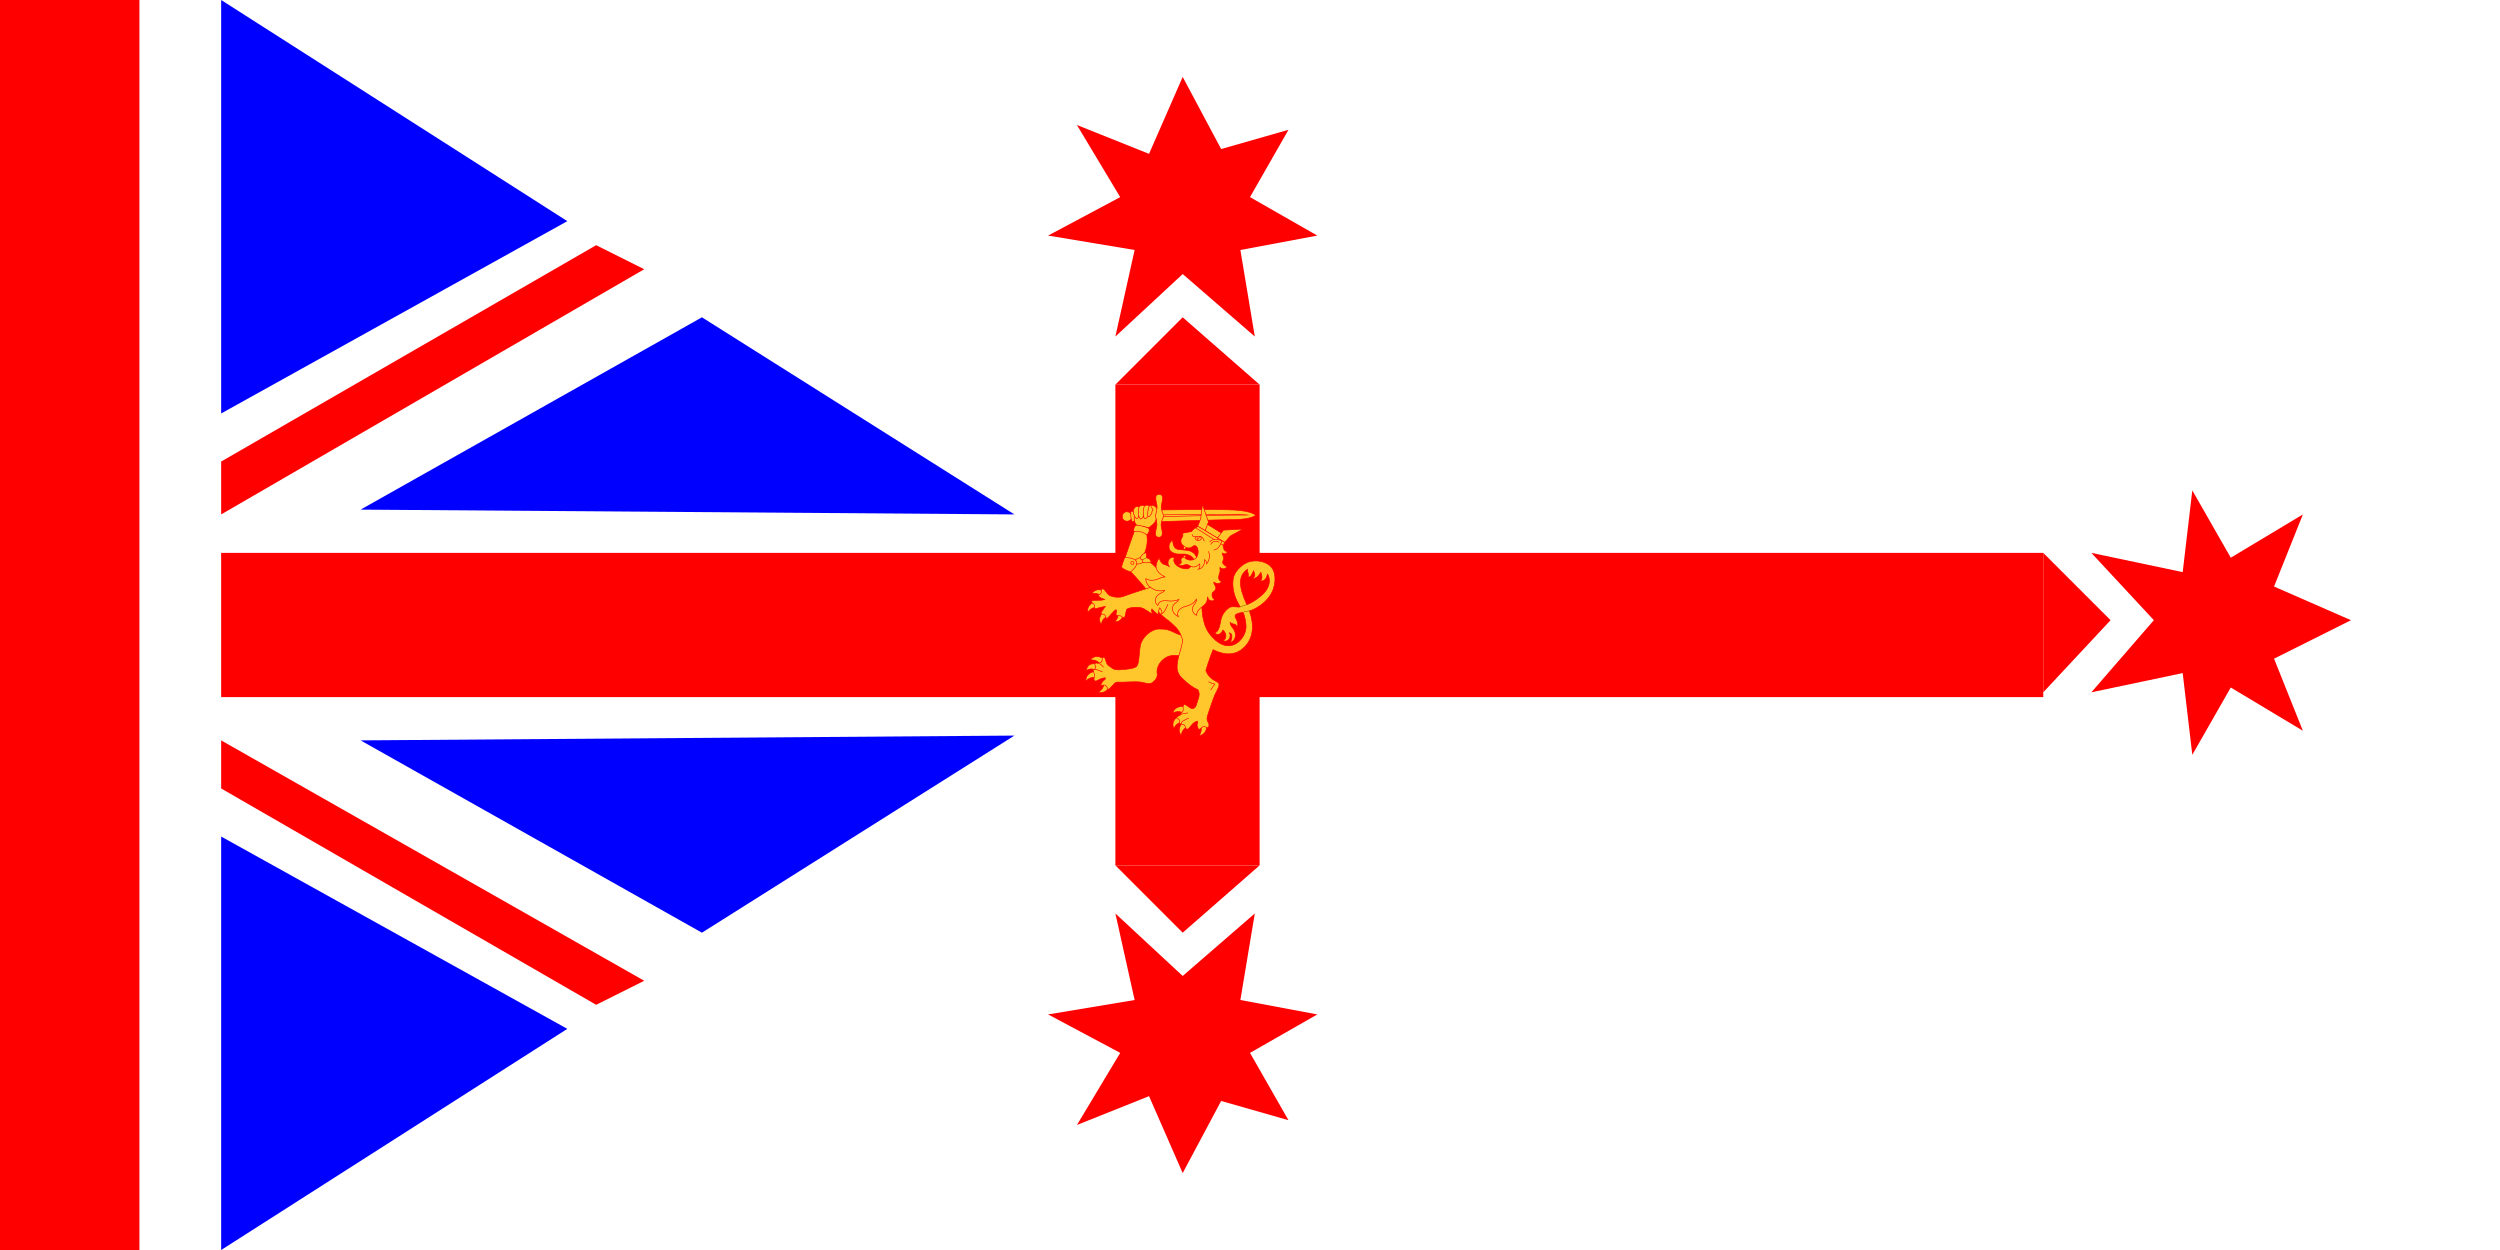 <?xml version="1.0" encoding="UTF-8" standalone="no"?>
<svg
   xmlns:dc="http://purl.org/dc/elements/1.1/"
   xmlns:cc="http://creativecommons.org/ns#"
   xmlns:rdf="http://www.w3.org/1999/02/22-rdf-syntax-ns#"
   xmlns:svg="http://www.w3.org/2000/svg"
   xmlns="http://www.w3.org/2000/svg"
   width="520"
   height="260"
   id="svg2"
   version="1.1">
  <defs
     id="defs36" />
  <rect
     y="0"
     x="0"
     height="260"
     width="520"
     id="rect4204"
     style="opacity:1;fill:#ffffff;fill-opacity:1;fill-rule:nonzero;stroke:none;stroke-width:1;stroke-linecap:square;stroke-linejoin:miter;stroke-miterlimit:0;stroke-dasharray:none;stroke-opacity:1" />
  <rect
     fill="#ff0000"
     width="29"
     height="260"
     id="rect4" />
  <rect
     fill="#ff0000"
     x="46"
     y="115"
     width="379"
     height="30"
     id="rect6" />
  <rect
     fill="#ff0000"
     x="232"
     y="80"
     width="30"
     height="100"
     id="rect8" />
  <polygon
     points="232,180 262,180 246,194"
     style="fill:red"
     id="polygon10" />
  <polygon
     points="232,80 262,80 246,66"
     style="fill:red"
     id="polygon12" />
  <polygon
     points="46,154 46,164 124,209 134,204"
     style="fill:red"
     id="polygon14" />
  <polygon
     points="46,96 46,107 134,56 124,51"
     style="fill:red"
     id="polygon16" />
  <polygon
     points="46,260 118,214 46,174"
     style="fill:blue"
     id="polygon18" />
  <polygon
     points="75,154 146,194 211,153"
     style="fill:blue"
     id="polygon20" />
  <polygon
     points="46,0 118,46 46,86"
     style="fill:blue"
     id="polygon22" />
  <polygon
     points="75,106 146,66 211,107"
     style="fill:blue"
     id="polygon24" />
  <polygon
     points="246,16 254,31 268,27 260,41 274,49 258,52 261,70 246,57 232,70 236,52 218,49 233,41 224,26 239,32"
     style="fill:red"
     id="polygon26" />
  <polygon
     points="246,244 254,229 268,233 260,219 274,211 258,208 261,190 246,203 232,190 236,208 218,211 233,219 224,234 239,228"
     style="fill:red"
     id="polygon28" />
  <polygon
     points="425,115 439,129 425,144"
     style="fill:red"
     id="polygon30" />
  <polygon
     points="448,129 435,115 454,119 456,102 464,116 479,107 473,122 489,129 473,137 479,152 464,143 456,157 454,140 435,144"
     style="fill:red"
     id="polygon32" />
  <g
     transform="matrix(0.173,0.04,-0.04,0.173,215.667,39.83)"
     id="layer1">
    <g
       id="g7919"
       transform="matrix(1.878,0.048,-0.048,1.876,-51.775,-1164.082)"
       style="stroke-width:0.399;stroke-miterlimit:10;stroke-dasharray:none">
      <path
         id="path8496"
         d="m 213.099,907.714 0.034,4.195 c -2,-0.983 -4.524,-0.162 -6.388,1.584 0.147,-4.356 3.925,-5.566 6.354,-5.779 z"
         style="fill:#ffc72c;fill-opacity:1;fill-rule:evenodd;stroke:#ff0000;stroke-width:0.399;stroke-linecap:butt;stroke-linejoin:miter;stroke-miterlimit:10;stroke-dasharray:none;stroke-opacity:1" />
      <path
         id="path8498"
         d="m 229.101,914.995 -3.889,1.587 c 1.68,1.463 1.895,4.105 0.999,6.495 3.969,-1.815 3.63,-5.762 2.89,-8.082 z"
         style="fill:#ffc72c;fill-opacity:1;fill-rule:evenodd;stroke:#ff0000;stroke-width:0.399;stroke-linecap:butt;stroke-linejoin:miter;stroke-miterlimit:10;stroke-dasharray:none;stroke-opacity:1" />
      <path
         style="fill:#ffc72c;fill-opacity:1;fill-rule:evenodd;stroke:#ff0000;stroke-width:0.399;stroke-linecap:butt;stroke-linejoin:miter;stroke-miterlimit:10;stroke-dasharray:none;stroke-opacity:1"
         d="m 211.135,914.355 2.891,3.298 c -2.31,0.228 -3.558,2.326 -4.246,4.902 -2.628,-3.584 -0.676,-6.674 1.355,-8.2 z"
         id="path8502" />
      <path
         style="fill:#ffc72c;fill-opacity:1;fill-rule:evenodd;stroke:#ff0000;stroke-width:0.399;stroke-linecap:butt;stroke-linejoin:miter;stroke-miterlimit:10;stroke-dasharray:none;stroke-opacity:1"
         d="m 214.57,917.043 3.365,2.515 c -1.993,0.993 -2.865,3.495 -2.6,6.035 -3.385,-2.757 -2.064,-6.491 -0.765,-8.55 z"
         id="path8506" />
      <g
         id="g1180-8"
         style="stroke-width:0.434;stroke-miterlimit:10;stroke-dasharray:none"
         transform="matrix(0.948,0.022,-0.034,0.893,120.881,722.263)">
        <g
           id="g1311-8"
           style="fill:#f8ca23;fill-opacity:1;stroke-width:0.494;stroke-miterlimit:10;stroke-dasharray:none"
           transform="matrix(0.878,-0.002,-2.2218591e-4,0.878,8.705,12.883)">
          <path
             id="circle1276-7"
             style="opacity:1;fill:#ffc72c;fill-opacity:1;fill-rule:evenodd;stroke:#ff0000;stroke-width:0.494;stroke-linecap:square;stroke-linejoin:miter;stroke-miterlimit:10;stroke-dasharray:none;stroke-dashoffset:0;stroke-opacity:1;marker:none;marker-start:none;marker-mid:none;marker-end:none"
             d="m 27.828,89.507 c -2.001,0.536 -3.761,-0.651 -4.298,-2.653 -0.536,-2.001 0.354,-4.058 2.356,-4.595 2.001,-0.536 4.058,0.651 4.595,2.653 0.536,2.001 -0.651,4.058 -2.653,4.595 z" />
          <path
             style="opacity:1;fill:#ffc72c;fill-opacity:1;fill-rule:evenodd;stroke:#ff0000;stroke-width:0.494;stroke-linecap:butt;stroke-linejoin:miter;stroke-miterlimit:10;stroke-dasharray:none;stroke-dashoffset:0;stroke-opacity:1;marker:none;marker-start:none;marker-mid:none;marker-end:none"
             d="m 29.288,80.682 c -0.472,0.203 -0.836,0.615 -0.359,2.105 0.477,1.489 1.316,3.821 1.877,4.874 0.561,1.052 1.868,1.174 2.163,0.409 0.294,-0.765 -0.748,-4.462 -1.691,-5.918 -0.943,-1.456 -1.518,-1.673 -1.99,-1.47 z"
             id="path1279-5" />
        </g>
        <path
           style="fill:#ffc72c;fill-opacity:1;fill-rule:evenodd;stroke:#ff0000;stroke-width:0.434;stroke-linecap:butt;stroke-linejoin:miter;stroke-miterlimit:10;stroke-dasharray:none;stroke-dashoffset:0;stroke-opacity:1;marker:none;marker-start:none;marker-mid:none;marker-end:none"
           d="m 47.194,94.846 c 4.366,6.945 3.024,15.133 3.024,15.133 l 3.073,3.861 c 3.441,0.57 17.256,8.959 17.256,8.959 l -3.577,6.778 -6.301,5.876 c 0,0 -7.752,-6.216 -17.357,-11.786 l -4.506,-6.039 c 0,0 0.522,-15.885 1.018,-22.632 z"
           id="path9210" />
        <path
           style="fill:#ffc72c;fill-opacity:1;fill-rule:evenodd;stroke:#ff0000;stroke-width:0.434;stroke-linecap:butt;stroke-linejoin:miter;stroke-miterlimit:10;stroke-dasharray:none;stroke-dashoffset:0;stroke-opacity:1;marker:none;marker-start:none;marker-mid:none;marker-end:none"
           d="m 40.124,92.272 c -2.934,-1.622 -3.346,-6.125 -3.346,-6.125 0,0 -2.129,-1.942 -1.538,-4.58 0.591,-2.638 2.8,-2.05 2.8,-2.05 1.327,-2.442 3.288,-1.673 3.288,-1.673 1.44,-1.702 2.971,-1 2.971,-1 0.561,-0.484 0.991,-0.416 0.991,-0.416 0.192,-0.26 0.517,-0.537 1.678,-0.572 1.161,-0.035 2.866,1.366 3.064,1.672 0.241,0.373 0.914,3.988 1.094,6.272 0.15,1.915 0.177,2.787 -0.992,4.791 -1.042,1.786 -1.941,2.99 -1.941,2.99 z"
           id="path1177-2" />
        <path
           id="path1253-8"
           d="m 39.57,85.612 -0.16,-0.481 c 0,0 -0.638,-1.665 -0.927,-2.845 -0.289,-1.18 -0.443,-2.769 -0.443,-2.769 m 4.511,5.173 c 0,0 -0.139,-0.354 -0.192,-0.97 0,0 -1.457,-2.692 -1.031,-5.876 m 4.138,6.196 c 0,0 -0.386,-0.412 -0.593,-1.199 0,0 -0.762,-2.55 -0.575,-5.997 m 0.991,-0.416 c 0.224,0.86 1.184,1.295 1.184,1.295 0.253,0.613 0.511,0.879 0.987,1.06 -0.581,1.036 -0.203,2.116 -0.203,2.116 0.064,1.655 -1.186,3.455 -1.186,3.455 -0.391,-0.071 -0.605,-0.314 -0.605,-0.314 -0.234,0.815 -0.335,1.378 -1.245,2.254 -1.266,-0.255 -1.67,-1.604 -1.67,-1.604 0.152,1.613 -1.133,2.692 -1.133,2.692 -1.17,-0.454 -1.848,-1.77 -1.848,-1.77 0.158,1.178 -0.467,2.257 -0.467,2.257 -1.565,-0.242 -2.325,-1.722 -2.325,-1.722"
           style="fill:#ffc72c;fill-opacity:1;fill-rule:evenodd;stroke:#ff0000;stroke-width:0.434;stroke-linecap:butt;stroke-linejoin:miter;stroke-miterlimit:10;stroke-dasharray:none;stroke-dashoffset:0;stroke-opacity:1;marker:none;marker-start:none;marker-mid:none;marker-end:none" />
        <g
           id="g1248-3"
           style="fill:#f8ca23;fill-opacity:1;stroke-width:0.434;stroke-miterlimit:10;stroke-dasharray:none"
           transform="matrix(0.981,-0.196,0.196,0.981,-19.999,12.959)">
          <path
             style="opacity:1;fill:#ffc72c;fill-opacity:1;fill-rule:evenodd;stroke:#ff0000;stroke-width:0.434;stroke-linecap:butt;stroke-linejoin:miter;stroke-miterlimit:10;stroke-dasharray:none;stroke-dashoffset:0;stroke-opacity:1;marker:none;marker-start:none;marker-mid:none;marker-end:none"
             d="m 43.822,115.753 c -0.24,-0.695 0.043,-1.988 1.635,-2.944 1.635,-0.981 3.925,-1.853 3.925,-1.853 l 1.417,3.38 c 0,0 -1.995,1.21 -3.654,1.807 -1.594,0.573 -3.083,0.305 -3.324,-0.39 z"
             id="path1188-3" />
          <path
             style="opacity:1;fill:#ffc72c;fill-opacity:1;fill-rule:evenodd;stroke:#ff0000;stroke-width:0.434;stroke-linecap:butt;stroke-linejoin:miter;stroke-miterlimit:10;stroke-dasharray:none;stroke-dashoffset:0;stroke-opacity:1;marker:none;marker-start:none;marker-mid:none;marker-end:none"
             d="m 35.586,119.64 c 0,0 0.528,-3.152 1.636,-6.926 0,0 6.839,-0.743 7.995,2.313 1.191,3.147 -3.438,7.226 -3.438,7.226 0,0 -4.009,-0.6 -6.193,-2.613 z m 15.805,-8.121 c 0,0 0.425,-2.154 -0.768,-3.628 0,0 -2.319,1.593 -2.881,3.137 -0.561,1.543 0.421,2.385 1.333,2.035 0,0 -0.649,1.173 0.281,1.754 1.123,0.702 4.139,0.07 5.472,-0.982 0,0 -0.842,-2.105 -3.438,-2.315 z"
             id="path1182-9" />
          <path
             style="opacity:1;fill:#ffc72c;fill-opacity:1;fill-rule:evenodd;stroke:#9b7100;stroke-width:0.434;stroke-linecap:butt;stroke-linejoin:miter;stroke-miterlimit:10;stroke-dasharray:none;stroke-dashoffset:0;stroke-opacity:1;marker:none;marker-start:none;marker-mid:none;marker-end:none"
             d="m 49.075,113.063 2.315,-1.543"
             id="path1184-6" />
          <path
             id="path1186-3"
             style="opacity:1;fill:#ffc72c;fill-opacity:1;fill-rule:evenodd;stroke:#ff0000;stroke-width:0.434;stroke-linecap:square;stroke-linejoin:miter;stroke-miterlimit:10;stroke-dasharray:none;stroke-dashoffset:0;stroke-opacity:1;marker:none;marker-start:none;marker-mid:none;marker-end:none"
             d="m 43.603,116.009 c 3e-6,0.581 -0.471,1.052 -1.052,1.052 -0.581,0 -1.052,-0.471 -1.052,-1.052 2e-6,-0.581 0.471,-1.052 1.052,-1.052 0.581,0 1.052,0.471 1.052,1.052 z" />
        </g>
        <g
           id="g1213-9"
           style="fill:#f8ca23;fill-opacity:1;stroke-width:0.434;stroke-miterlimit:10;stroke-dasharray:none"
           transform="matrix(0.988,0.178,-0.158,0.984,19.015,-5.015)">
          <path
             id="path1199-5"
             d="m 43.913,90.546 c -1.141,-0.099 -6.993,1.155 -7.946,1.727 -1.279,1.189 -0.54,4.44 0.446,4.862 0,0 0.843,-1.141 3.721,-1.786 2.877,-0.645 4.514,-0.05 4.514,-0.05 1.051,-1.157 0.708,-4.076 -0.736,-4.753 z"
             style="opacity:1;fill:#ffc72c;fill-opacity:1;fill-rule:evenodd;stroke:#ff0000;stroke-width:0.434;stroke-linecap:butt;stroke-linejoin:miter;stroke-miterlimit:10;stroke-dasharray:none;stroke-dashoffset:0;stroke-opacity:1;marker:none;marker-start:none;marker-mid:none;marker-end:none" />
        </g>
        <g
           id="g1393-2"
           transform="matrix(0.96,-0.284,0.279,0.96,-223.706,86.887)"
           style="fill:#f8ca23;fill-opacity:1;stroke-width:0.434;stroke-miterlimit:10;stroke-dasharray:none">
          <g
             id="g1376-0-3"
             style="fill:#f8ca23;fill-opacity:1;stroke-width:0.447;stroke-miterlimit:10;stroke-dasharray:none"
             transform="matrix(0.97,0.017,-0.017,0.97,6.468,-3.29)">
            <path
               style="opacity:1;fill:#ffc72c;fill-opacity:1;fill-rule:evenodd;stroke:#ff0000;stroke-width:0.447;stroke-linecap:butt;stroke-linejoin:miter;stroke-miterlimit:10;stroke-dasharray:none;stroke-dashoffset:0;stroke-opacity:1;marker:none;marker-start:none;marker-mid:none;marker-end:none"
               d="m 268.155,78.524 c 0,0 40.502,-2.341 52.176,-2.768 11.674,-0.427 14.268,-3.412 14.268,-3.412 0,0 -2.594,-2.986 -14.268,-3.412 -11.674,-0.426 -52.176,1.168 -52.176,1.168 z"
               id="path1373-2" />
            <path
               id="path1378-9"
               d="m 268.155,74.998 c 0,0 47.042,-2.414 53.379,-2.447 6.337,-0.033 7.745,-0.265 7.745,-0.265 0,0 -1.408,-0.232 -7.745,-0.265 -6.337,-0.033 -53.379,1.606 -53.379,1.606 z"
               style="opacity:1;fill:none;fill-opacity:1;fill-rule:evenodd;stroke:#ff0000;stroke-width:0.447;stroke-linecap:butt;stroke-linejoin:miter;stroke-miterlimit:10;stroke-dasharray:none;stroke-dashoffset:0;stroke-opacity:1;marker:none;marker-start:none;marker-mid:none;marker-end:none" />
          </g>
          <g
             id="g1369-4"
             style="fill:#f8ca23;fill-opacity:1;stroke-width:0.398;stroke-miterlimit:10;stroke-dasharray:none"
             transform="matrix(1.089,0.019,-0.019,1.089,-25.495,-12.853)">
            <path
               id="path1326-1-0"
               d="m 270.495,80.364 c -0.084,-2.378 1.6,-5.926 1.6,-5.926 0,0 -1.684,-3.548 -1.6,-5.926 0.084,-2.378 2.345,-7.881 -1.311,-7.803 -3.656,0.077 -1.3,5.425 -1.216,7.803 0.084,2.378 -0.972,5.926 -0.972,5.926 0,0 1.056,3.548 0.972,5.926 -0.084,2.378 -2.429,7.815 1.216,7.803 3.645,-0.012 1.395,-5.425 1.311,-7.803 z"
               style="opacity:1;fill:#ffc72c;fill-opacity:1;fill-rule:evenodd;stroke:#ff0000;stroke-width:0.398;stroke-linecap:butt;stroke-linejoin:miter;stroke-miterlimit:10;stroke-dasharray:none;stroke-dashoffset:0;stroke-opacity:1;marker:none;marker-start:none;marker-mid:none;marker-end:none" />
          </g>
        </g>
      </g>
      <g
         id="g10298"
         style="fill:#b4001e;fill-opacity:1;stroke-width:0.73;stroke-miterlimit:10;stroke-dasharray:none"
         transform="matrix(0.52,-0.171,0.171,0.519,-93.91,681.769)">
        <path
           style="fill:#ffc72c;fill-opacity:1;fill-rule:evenodd;stroke:#ff0000;stroke-width:0.73;stroke-linecap:butt;stroke-linejoin:miter;stroke-miterlimit:10;stroke-dasharray:none;stroke-opacity:1"
           d="m 315.117,507.75 -5.075,5.8 c -1.542,-3.784 -6.005,-5.731 -10.694,-5.602 5.52,-5.802 12.178,-2.862 15.769,-0.198 z"
           id="path8471" />
        <path
           style="fill:#ffc72c;fill-opacity:1;fill-rule:evenodd;stroke:#ff0000;stroke-width:0.73;stroke-linecap:butt;stroke-linejoin:miter;stroke-miterlimit:10;stroke-dasharray:none;stroke-opacity:1"
           d="m 320.164,538.153 -7.181,-2.777 c 0.405,4.077 -2.622,7.887 -6.816,9.962 7.574,2.571 12.073,-3.145 13.997,-7.185 z"
           id="path8477" />
        <path
           id="path8473"
           d="m 305.945,512.952 -1.114,7.636 c -2.942,-2.836 -6.423,-2.949 -10.658,-0.934 1.798,-7.609 7.41,-7.685 11.772,-6.702 z"
           style="fill:#ffc72c;fill-opacity:1;fill-rule:evenodd;stroke:#ff0000;stroke-width:0.73;stroke-linecap:butt;stroke-linejoin:miter;stroke-miterlimit:10;stroke-dasharray:none;stroke-opacity:1" />
        <path
           id="path8475"
           d="m 304.732,521.258 -0.086,7.707 c -3.632,-1.873 -8.289,-0.451 -11.768,2.695 0.422,-7.997 7.392,-10.092 11.853,-10.402 z"
           style="fill:#ffc72c;fill-opacity:1;fill-rule:evenodd;stroke:#ff0000;stroke-width:0.73;stroke-linecap:butt;stroke-linejoin:miter;stroke-miterlimit:10;stroke-dasharray:none;stroke-opacity:1" />
        <path
           id="path8457"
           style="fill:#ffc72c;fill-opacity:1;fill-rule:evenodd;stroke:#ff0000;stroke-width:0.748;stroke-linecap:butt;stroke-linejoin:miter;stroke-miterlimit:10;stroke-dasharray:none;stroke-opacity:1"
           d="m 390.602,829.676 c -0.147,1.304 3.981,-1.859 5.625,-1.316 1.749,0.577 4.515,4.284 5.143,3.062 4.271,-8.309 3.078,-10.432 9.074,-11.862 3.795,-0.905 17.361,-6.95 23.567,-7.964 6.206,-1.013 10.285,-0.248 12.826,-3.748 2.541,-3.5 4.099,-8.001 1.885,-12.032 -3.912,-7.124 -0.6,-21.358 11.415,-25.993 6.224,-2.4 20.305,-5.355 20.305,-5.355 0.424,-10.406 5.144,-16.254 -4.562,-26.659 -4.691,7.177 -14.034,7.532 -22.352,6.504 -8.319,-1.028 -11.373,-0.975 -19.374,1.778 -8.001,2.753 -15.617,14.825 -14.419,24.773 1.197,9.948 6.31,21.676 2.993,25.885 -3.317,4.209 -18.129,9.642 -18.129,9.642 -5.936,2.294 -8.393,-0.112 -13.08,-1.137 -3.255,-0.711 -6.368,-9.814 -8.727,-6.627 -1.058,1.429 0.802,2.812 0.033,5.375 -0.586,1.952 -3.474,1.905 -3.555,2.902 -1.186,0.006 -2.594,0.153 -2.957,1.627 -0.285,1.157 1.954,1.844 2.071,4.035 0.038,0.708 -0.124,1.584 -0.271,2.418 -0.802,0.211 -1.245,0.576 -1.105,1.199 0.479,2.141 2.311,3.063 3.014,4.619 0.802,1.775 0.121,6.207 2.604,6.666 2.559,0.473 4.028,-4.833 10.423,-7.331 1.256,3.486 -1.498,1.13 -2.445,9.538 z"
           transform="matrix(0.902,0.373,-0.372,0.905,265.847,-359.393)" />
        <path
           id="path8453"
           style="fill:none;fill-opacity:1;fill-rule:evenodd;stroke:#ff0000;stroke-width:0.73;stroke-linecap:butt;stroke-linejoin:miter;stroke-miterlimit:10;stroke-dasharray:none;stroke-opacity:1"
           d="m 312.547,522.499 c -3.29,-1.521 -6.782,-3.401 -8.693,-3.666 m 10.252,-1.547 c -1.64,-2.063 -3.27,-4.207 -6.204,-5.33" />
      </g>
      <g
         id="g9313"
         style="stroke-width:0.399;stroke-miterlimit:10;stroke-dasharray:none"
         transform="translate(-5.312,-0.35)">
        <path
           id="path9284"
           style="fill:#ffc72c;fill-opacity:1;fill-rule:evenodd;stroke:#ff0000;stroke-width:0.75;stroke-linecap:butt;stroke-linejoin:miter;stroke-miterlimit:10;stroke-dasharray:none;stroke-opacity:1"
           d="m 534.08,630.572 c -0.572,-0.003 -1.149,0.014 -1.725,0.049 -5.921,0.358 -11.921,2.646 -16.098,6.166 -6.275,5.289 -11.274,15.981 -9.752,23.803 2.641,13.57 10.698,21.633 18.057,28.428 -0.88,0.562 -2.549,0.95 -4.298,1.32 -7.331,1.36 -7.923,3.977 -7.923,3.977 -3.539,4.318 -5.44,10.958 -4.254,17.889 1.186,6.93 1.058,13.117 -2.578,14.93 5.135,2.549 7.977,-1.604 8.287,-6.266 0.085,0 9.165,3.763 4.482,12.203 7.547,-0.884 7.003,-9.133 3.686,-11.449 4.529,-0.583 5.157,5.974 4.799,10.443 5.203,-3.685 4.082,-11.431 -0.795,-15.475 -2.566,-2.128 -5.126,-2.66 -6.936,-6.756 4.047,1.76 7.428,-1.399 9.512,2.959 0.877,-6.504 -5.545,-9.389 -6.336,-11.741 -0.791,-2.352 2.402,-4.614 7.453,-7.147 3.393,3.272 6.754,9.8 8.211,13.501 4.014,10.194 -0.716,23.492 -9.824,28.082 -5.33,2.686 -12.507,2.883 -22.153,-2.075 -9.647,-4.958 -14.06,-10.607 -18.677,-18.654 -4.617,-8.047 -6.568,-16.969 -14.354,-31.491 l -43.262,-4.661 -5.102,30.945 c 5.934,17.09 19.39,18.316 28.893,22.324 9.502,4.008 13.33,6.542 19.456,15.263 1.847,11.339 0.815,18.183 1.961,24.753 0.927,5.317 1.936,13.088 10.678,17.337 8.743,4.249 14.796,6.484 22.538,7.374 0,0 3.799,2.707 3.631,9.492 -0.168,6.786 1.335,11.962 -3.215,13.482 -3.16,1.056 -10.505,-4.301 -10.883,-0.365 -0.17,1.765 0.809,2.842 1.473,5.43 0.556,2.167 -2.455,4.919 -1.23,6.107 -1.099,0.985 -2.17,2.286 -3.252,4.186 -0.794,1.393 2.573,0.41 3.84,2.217 1.119,1.595 1.588,5.114 3.4,3.361 10e-4,-0.002 0.007,-0.002 0.008,-0.008 1.443,0.534 3.229,-0.367 4.385,0.434 1.604,1.11 2.162,4.191 4.529,3.314 2.439,-0.904 2.533,-9.547 8.059,-12.63 3.038,2.473 -1.883,2.661 4.254,8.491 1.461,1.388 3.23,-4.639 4.92,-5.016 1.799,-0.401 5.027,0.8 5.291,-0.545 1.272,-6.489 -5.209,-4.279 -5.141,-13.092 0.068,-8.812 -0.005,-21.322 0.6,-26.16 0.605,-4.838 2.883,-13.244 -1.137,-14.227 -4.02,-0.983 -12.058,-1.189 -17.92,-8.953 0,0 -0.444,-13.959 0.406,-25.657 17.083,2.365 27.893,-2.951 33.717,-13.925 7.09,-13.358 3.278,-28.734 -7.463,-42.496 8.261,-5.931 15.273,-15.93 17.723,-26.219 2.439,-10.245 -0.644,-24.761 -8.895,-30.211 -3.158,-2.086 -7.04,-3.025 -11.047,-3.041 z m 8.9,11.84 c 4.884,4.063 8.595,13.4 1.176,25.875 -4.245,7.138 -8.678,12.115 -12.963,15.811 -16.87,-18.133 -20.255,-29.645 -12.252,-39.756 0.278,3.399 4.03,4.786 2.977,8.264 3.929,-0.359 3.068,-2.224 4.373,-8.678 1.397,2.485 4.312,2.993 1.963,8.844 4.822,-1.778 5.846,-6.955 6.637,-9.912 1.824,2.711 4.232,5.055 2.908,9.818 4.498,-1.264 5.544,-5.075 5.182,-10.266 z"
           transform="matrix(0.531,0.035,-0.035,0.532,-18.173,454.214)" />
        <path
           id="path9295"
           style="fill:none;fill-opacity:1;fill-rule:evenodd;stroke:#9b7100;stroke-width:0.399;stroke-linecap:butt;stroke-linejoin:miter;stroke-miterlimit:10;stroke-dasharray:none;stroke-opacity:1"
           d="m 236.332,838.92 c 1.181,-0.65 2.42,-1.423 3.693,-2.384 m 2.504,3.341 c -1.219,0.749 -2.454,1.42 -3.66,1.819" />
      </g>
      <g
         id="g9309"
         transform="matrix(1,-0.003,0.003,1,-0.427,1.137)"
         style="stroke-width:0.399;stroke-miterlimit:10;stroke-dasharray:none">
        <path
           id="path8475-0"
           d="m 159.561,860.161 -3.787,0.536 c 1.155,1.674 0.754,4.065 -0.571,5.986 3.908,-0.721 4.491,-4.298 4.357,-6.522 z"
           style="fill:#ffc72c;fill-opacity:1;fill-rule:evenodd;stroke:#ff0000;stroke-width:0.399;stroke-linecap:butt;stroke-linejoin:miter;stroke-miterlimit:10;stroke-dasharray:none;stroke-opacity:1" />
        <path
           id="path8465"
           d="m 144.232,849.705 -1.035,3.681 c -1.502,-1.365 -3.92,-1.283 -5.996,-0.225 1.234,-3.776 4.85,-3.882 7.031,-3.456 z"
           style="fill:#ffc72c;fill-opacity:1;fill-rule:evenodd;stroke:#ff0000;stroke-width:0.399;stroke-linecap:butt;stroke-linejoin:miter;stroke-miterlimit:10;stroke-dasharray:none;stroke-opacity:1" />
        <path
           style="fill:#ffc72c;fill-opacity:1;fill-rule:evenodd;stroke:#ff0000;stroke-width:0.399;stroke-linecap:butt;stroke-linejoin:miter;stroke-miterlimit:10;stroke-dasharray:none;stroke-opacity:1"
           d="m 140.229,857.634 1.877,3.333 c -2.029,0.095 -3.68,1.86 -4.396,4.074 -1.805,-3.541 0.676,-6.168 2.519,-7.407 z"
           id="path8467" />
        <path
           id="path8469"
           d="m 146.884,862.58 3.095,2.254 c -1.806,0.927 -2.573,3.218 -2.304,5.529 -3.115,-2.474 -1.952,-5.892 -0.791,-7.783 z"
           style="fill:#ffc72c;fill-opacity:1;fill-rule:evenodd;stroke:#ff0000;stroke-width:0.399;stroke-linecap:butt;stroke-linejoin:miter;stroke-miterlimit:10;stroke-dasharray:none;stroke-opacity:1" />
        <path
           style="fill:#ffc72c;fill-opacity:1;fill-rule:evenodd;stroke:#ff0000;stroke-width:0.399;stroke-linecap:butt;stroke-linejoin:miter;stroke-miterlimit:10;stroke-dasharray:none;stroke-opacity:1"
           d="m 185.553,826.65 c -5.064,3.338 -6.503,8.951 -10.03,11.183 -7.332,4.639 -12.32,7.649 -19.019,12.195 -2.031,1.378 -5.23,1.946 -7.9,1.569 -2.446,-0.346 -4.488,-3.917 -6.063,-2.815 -0.706,0.494 0.269,1.155 0.153,2.447 -0.116,1.292 -1.807,1.743 -0.921,2.415 1.406,1.065 2.454,0.646 4.16,1.015 -3.263,2.085 -7.439,1.687 -7.595,3.195 -0.11,1.059 1.715,1.035 2.14,1.802 0.458,0.827 0.4,2.491 1.481,1.916 2.159,-1.148 5.367,-2.969 5.521,-2.965 0.003,0.156 -1.621,3.274 -1.833,4.928 -0.081,0.631 1.999,0.044 2.671,0.548 0.715,0.536 1.42,2.315 1.831,1.791 1.497,-1.907 2.847,-6.2 4.214,-6.732 0.881,0.662 0.184,1.943 0.696,2.874 0.497,0.903 2.125,0.068 2.915,0.15 0.693,0.072 1.285,0.664 2.175,0.573 1.149,-0.116 0.175,-4.039 0.543,-5.348 0.368,-1.309 5.431,-3.263 8.402,-3.308 2.971,-0.045 5.205,1.78 8.098,1.922 -1.908,-1.587 -1.344,-2.84 -1.344,-2.84 0,0 3.125,2.253 4.747,2.245 -0.721,-1.956 -0.211,-4.162 -0.211,-4.162 0,0 2.518,1.728 2.077,3.365 1.412,-0.838 2.201,-5.11 2.259,-6.8"
           id="path9278" />
      </g>
      <path
         style="fill:none;fill-opacity:1;fill-rule:evenodd;stroke:#ff0000;stroke-width:0.399;stroke-linecap:butt;stroke-linejoin:miter;stroke-miterlimit:10;stroke-dasharray:none;stroke-opacity:1"
         d="m 223.516,888.886 c 1.859,0.577 4.107,0.474 4.107,0.474 l -1.52,4.173"
         id="path9293" />
      <path
         id="path8508"
         style="fill:none;fill-opacity:1;fill-rule:evenodd;stroke:#ff0000;stroke-width:0.399;stroke-linecap:butt;stroke-linejoin:miter;stroke-miterlimit:10;stroke-dasharray:none;stroke-opacity:1"
         d="m 217.244,913.915 c -2.146,1.713 -4.297,3.585 -3.618,4.399 m 2.334,-7.364 c -1.596,0.658 -3.162,1.284 -4.115,2.036" />
      <g
         id="g9562"
         transform="translate(3.467,-2.06)"
         style="stroke-width:0.399;stroke-miterlimit:10;stroke-dasharray:none">
        <path
           id="path9415"
           style="fill:#ffc72c;fill-opacity:1;stroke:#ff0000;stroke-width:0.399;stroke-miterlimit:10;stroke-dasharray:none;stroke-opacity:1"
           d="m 195.038,820.748 c -1.709,-5 -4.91,-6.386 -8.969,-5.809 -4.059,0.577 -5.306,1.31 -7.179,0.276 -0.947,-0.523 -2.028,-2.303 -2.665,-4.297 -2.138,2.387 -1.572,6.617 1.506,7.435 3.655,0.972 4.992,-0.255 7.922,-0.84 1.821,-0.364 6.084,-0.072 6.941,2.83 z" />
        <path
           id="path9417"
           style="fill:#ffc72c;fill-opacity:1;stroke:#ff0000;stroke-width:0.75;stroke-miterlimit:10;stroke-dasharray:none;stroke-opacity:1"
           d="m 423.74,643.248 c -0.704,1.302 -1.047,5.544 1.514,7.168 0.676,-2.358 2.131,-5.022 3.145,-6.352 z m 4.926,12.376 c -2.516,0.663 -2.546,4.166 -1.988,5.387 l 3.328,-0.411 c -0.743,-1.353 -1.129,-3.166 -1.339,-4.977 z"
           transform="matrix(0.531,0.035,-0.035,0.532,-18.173,454.214)" />
        <path
           d="m 203.034,848.768 c 0.849,-1.665 2.373,-2.883 3.12,-4.765 0.871,-2.202 -0.186,-2.95 0.186,-4.045 0.662,1.858 3.384,2.456 4.572,0.464 -1.191,-0.381 -2.155,-1.381 -2.354,-2.592 -0.357,-2.182 0.583,-1.513 1.205,-3.461 0.735,-2.298 -2.155,-2.939 -2.029,-4.508 1.718,0.863 4.093,0.22 4.68,-1.643 -1.023,0.193 -1.968,-0.224 -2.394,-1.389 -0.511,-1.397 -0.217,-2.799 -0.224,-3.892 -0.013,-2.029 -0.678,-1.617 -0.661,-2.876 1.339,0.992 3.757,0.276 4.113,-1.601 -0.603,0.26 -2.397,-0.742 -2.92,-1.207 -0.94,-0.836 -0.165,-1.999 -0.361,-3.22 -0.142,-0.884 -1.659,-2.134 -1.597,-3.063 1.208,0.561 2.542,0.023 2.829,-1.532 -0.71,0.181 -2.168,-0.287 -2.562,-0.957 -1.846,-3.134 -0.969,-3.023 -3.069,-5.118 -1.702,-1.698 -5.794,-2.626 -9.632,-3.52 -2.828,-0.659 -4.82,-1.006 -6.726,-0.405 -1.661,0.523 -2.385,2.273 -2.797,3.358 l -5.023,2.358 c 0.004,0.239 0.057,1.051 0.469,1.61 -0.181,0.895 -0.426,1.228 -0.579,2.314 -0.153,1.086 0.501,2.787 2.244,3.563 1.743,0.776 4.13,1.371 5.665,-0.788 1.531,-2.153 3.248,-0.679 4.09,1.467 0.76,1.938 0.727,4.91 -1.37,6.175 -1.088,0.657 -2.306,1.211 -3.986,0.847 -0.943,-0.205 -1.779,-0.83 -2.675,-0.611 -0.46,0.112 -0.972,0.824 -0.868,1.792 0.066,0.612 0.539,1.06 0.615,1.698 0.075,0.638 -0.622,1.143 -1.429,1.738 1.778,0.76 4.121,-1.127 4.186,-1.152 1.431,-0.545 1.914,-0.285 3.567,0.197 -0.495,1.338 -1.086,2.442 -4.783,2.48 -2.868,0.029 -7.401,-1.724 -6.338,-5.278 -3.306,-0.163 -4.49,3.956 -1.944,6.218 -0.925,-0.291 -1.985,-0.398 -3.164,-0.405 -1.752,-0.011 -3.332,-1.706 -4.2,-3.245 -1.195,3.956 -0.859,6.368 0.954,8.042 2.155,1.99 3.886,1.999 5.479,2.576 -1.502,0.468 -3.107,1.916 -4.687,2.936 -1.775,1.146 -4.189,1.894 -6.573,1.151 0.662,2.281 2.409,3.91 4.736,4.73 3.139,1.107 5.981,0.688 8.501,-0.544 -0.738,2.009 -3.002,2.371 -3.852,4.807 -0.76,2.177 -0.099,4.367 2.058,5.289 0.005,-3.699 3.778,-4.072 6.034,-4.452 2.135,-0.359 4.06,-1.054 5.802,-2.471 -0.154,2.16 -3.236,3.143 -2.49,6.487 0.502,2.249 2.487,3.55 4.824,3.969 -1.317,-1.278 -1.299,-3.424 0.068,-5.095 1.963,-2.399 3.845,-2.207 6.343,-4.957 0.663,-0.73 1.266,-2.028 1.787,-3.279 0.549,1.624 -0.17,2.881 -0.669,4.01 -0.938,2.122 0.305,5.403 3.349,5.717 -0.515,-1.155 -0.143,-2.701 0.48,-3.923 z"
           id="path9419"
           style="fill:#ffc72c;fill-opacity:1;fill-rule:evenodd;stroke:#ff0000;stroke-width:0.399;stroke-miterlimit:10;stroke-dasharray:none;stroke-opacity:1" />
        <g
           id="g8814"
           transform="matrix(0.328,-0.048,0.053,0.312,63.098,798.556)"
           style="stroke-width:1.234;stroke-miterlimit:10;stroke-dasharray:none">
          <polygon
             points="425.24,68.78 413.96,77.08 389.81,65.21 389.55,50.68 "
             id="polygon8721"
             style="fill:#ffc72c;fill-rule:evenodd;stroke:#ff0000;stroke-width:1.234;stroke-miterlimit:10;stroke-dasharray:none;stroke-opacity:1" />
          <path
             d="M 389.81,65.21 394.725,47.384 380.615,14.443 379.665,42.192 375.28,58.08 389.8,65.21 Z"
             id="path8723"
             style="fill:#ffc72c;fill-rule:evenodd;stroke:#ff0000;stroke-width:1.234;stroke-miterlimit:10;stroke-dasharray:none;stroke-opacity:1" />
          <path
             d="M 413.96,77.08 423.975,60.332 460.655,53.891 438.168,70.115 428.29,84.12 413.97,77.08 Z"
             id="path8725"
             style="fill:#ffc72c;fill-rule:evenodd;stroke:#ff0000;stroke-width:1.234;stroke-miterlimit:10;stroke-dasharray:none;stroke-opacity:1" />
          <polygon
             points="426.3,90.24 428.29,84.11 375.28,58.08 372.19,61.93 "
             id="polygon8727"
             style="fill:#ffc72c;fill-rule:evenodd;stroke:#ff0000;stroke-width:1.234;stroke-miterlimit:10;stroke-dasharray:none;stroke-opacity:1" />
        </g>
        <path
           d="m 198.891,806.324 c 1.196,-2.627 4.316,-2.93 7.189,-2.659 0.012,3.505 -1.474,6.363 -3.522,6.877"
           id="path9423"
           style="fill:#ffc72c;fill-opacity:1;fill-rule:evenodd;stroke:#ff0000;stroke-width:0.399;stroke-miterlimit:10;stroke-dasharray:none;stroke-opacity:1" />
        <path
           d="m 204.785,805.04 c 0,0 -3.596,-1.386 -4.893,2.686 m -12.768,-3.324 c 0.924,1.955 2.004,0.993 3.172,0.657 4.171,-1.484 3.614,0.136 5.333,1.608 m -4.311,17.336 c 3.081,0.729 5.025,-2.885 5.025,-2.885 0,0 1.095,2.084 0.025,3.448 1.958,-0.932 3.336,-3.226 2.26,-6.817 0.99,0.329 1.816,1.567 1.879,2.207 1.068,-2.275 1.045,-5.638 -0.916,-7.803"
           id="path9425"
           style="fill:none;fill-opacity:1;stroke:#ff0000;stroke-width:0.399;stroke-miterlimit:10;stroke-dasharray:none;stroke-opacity:1" />
        <path
           d="m 191.734,804.625 c 0.403,0.746 -0.054,1.596 -0.364,2.118 -0.299,-0.067 -0.917,-0.81 -0.839,-1.73 m -0.92,0.34 c -0.438,1.15 0.489,2.041 1.789,1.888 0.637,0.016 1.819,-0.645 1.967,-1.317 0.119,-0.539 -0.472,-1.246 -1.248,-1.41"
           id="path9427"
           style="fill:none;fill-opacity:1;fill-rule:evenodd;stroke:#ff0000;stroke-width:0.399;stroke-miterlimit:10;stroke-dasharray:none;stroke-opacity:1" />
      </g>
    </g>
  </g>
</svg>
